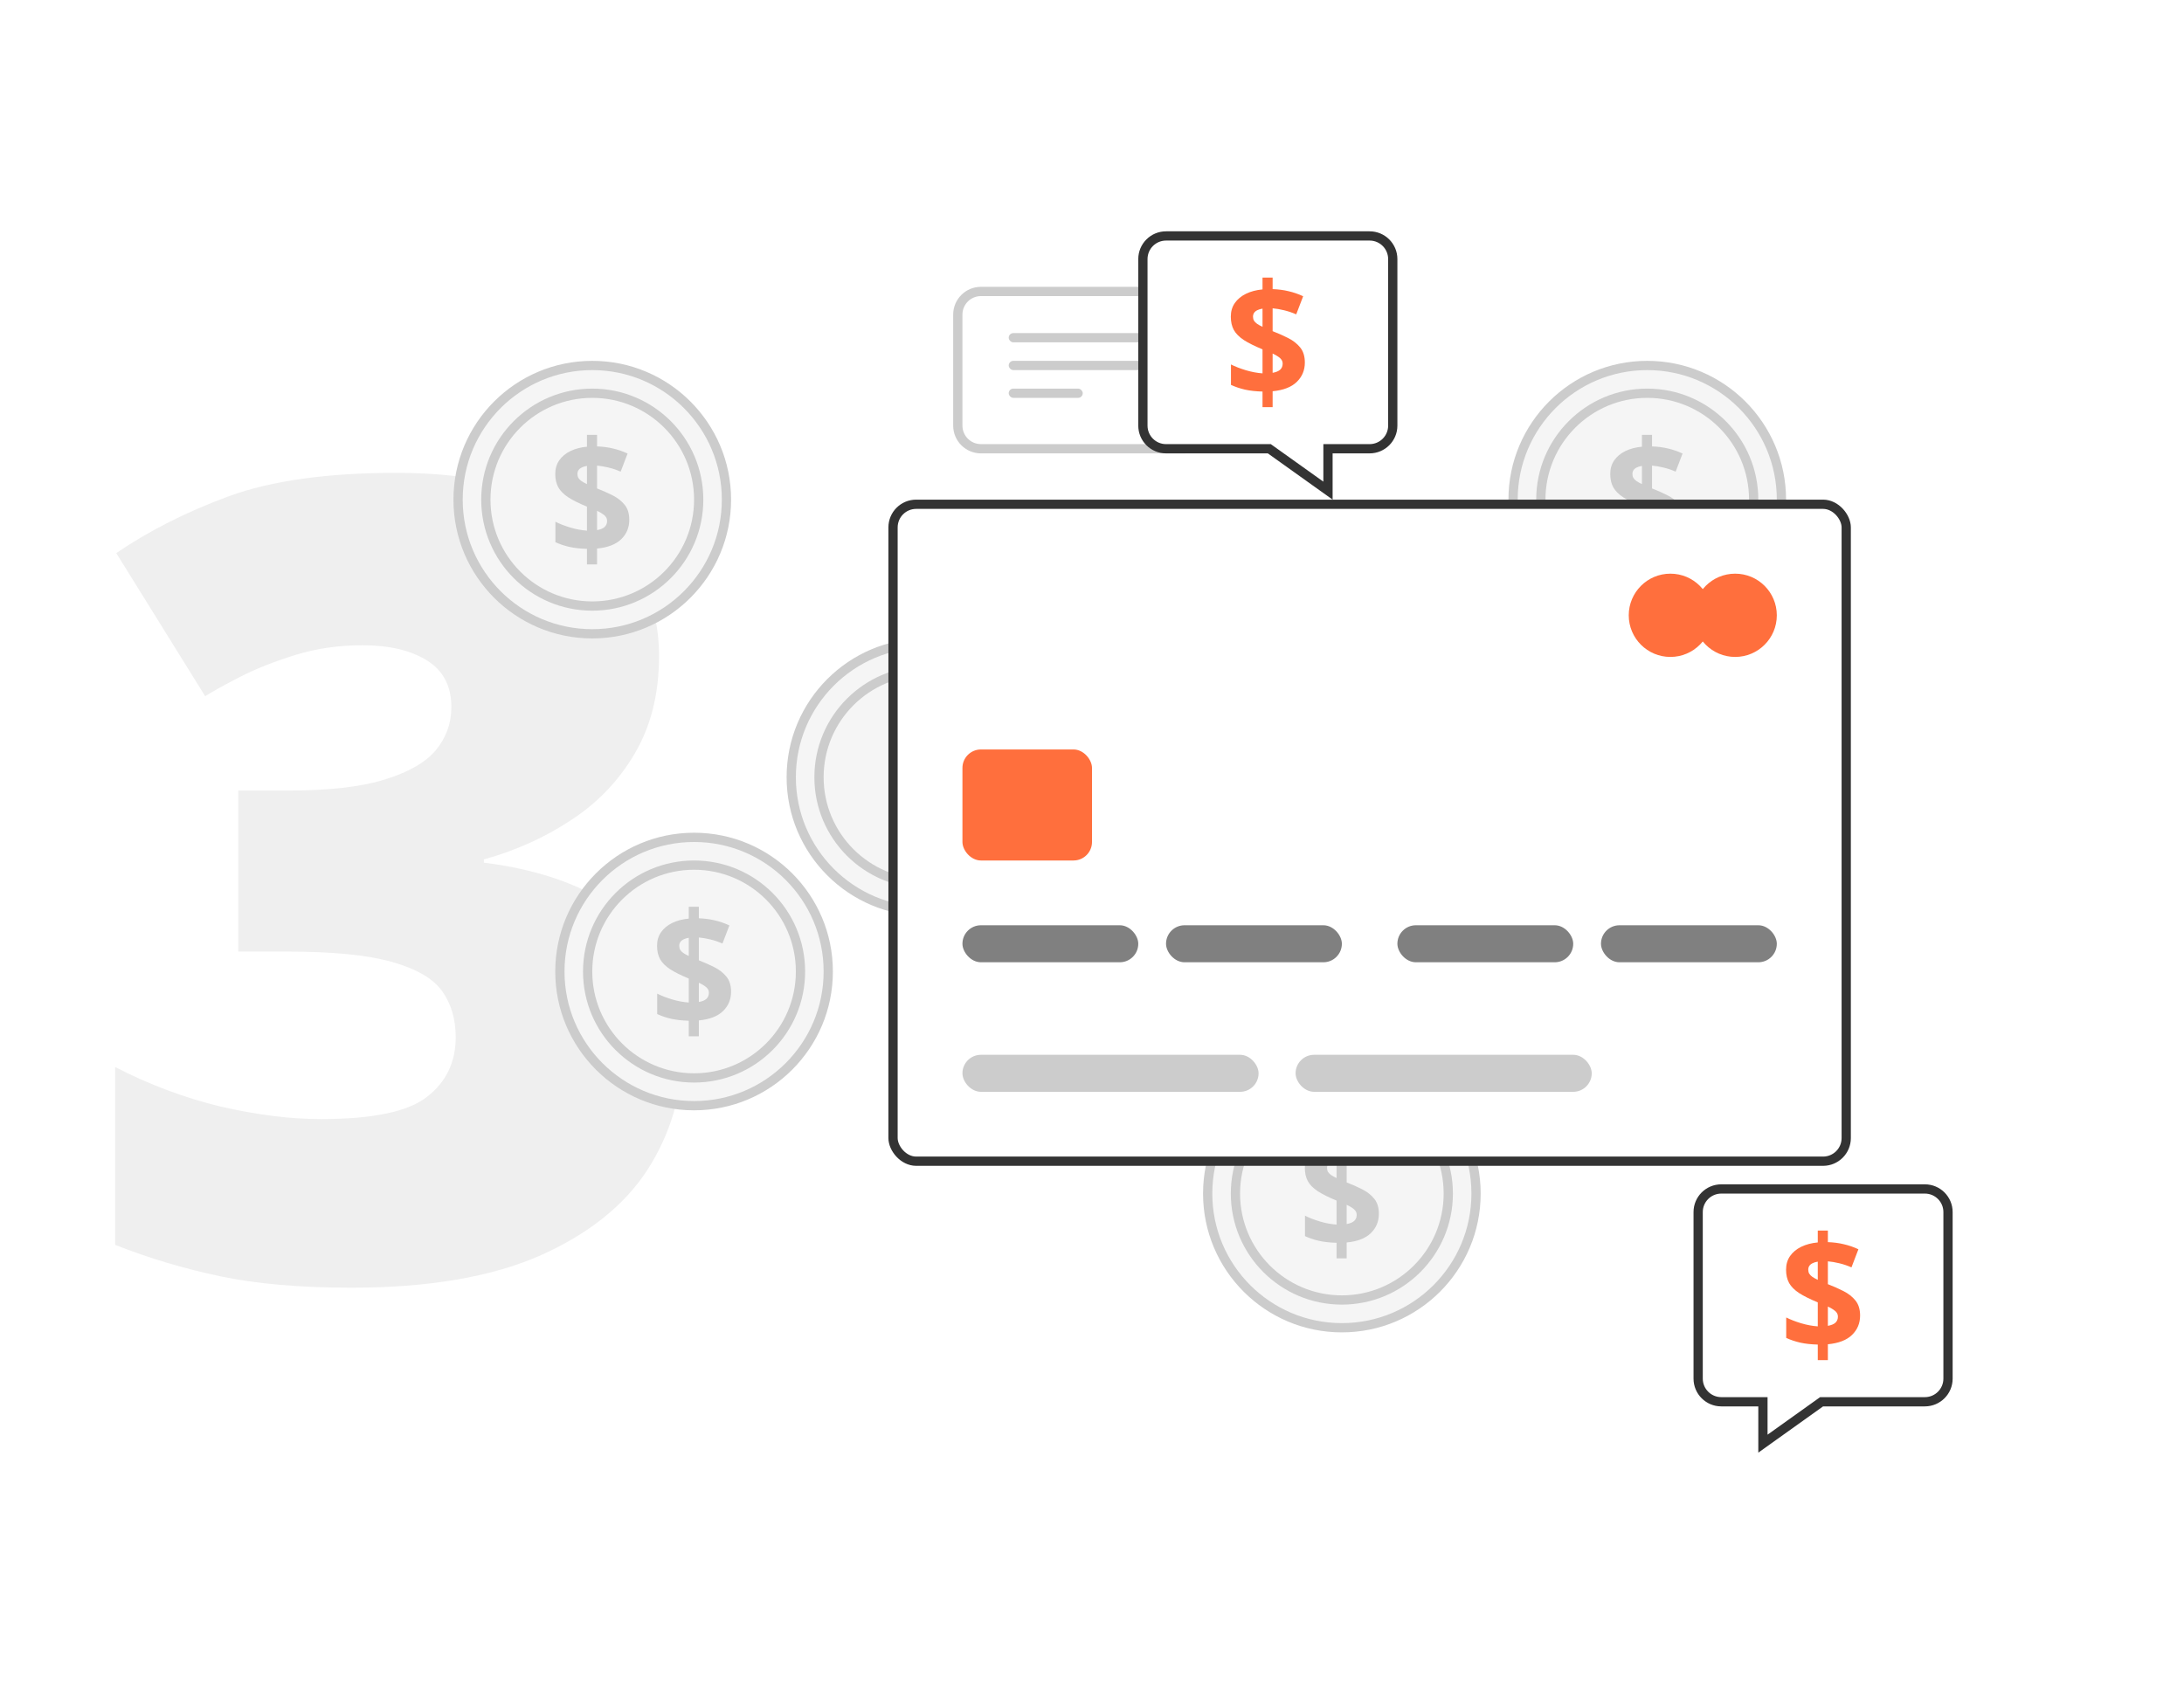 <svg width="236" height="182" viewBox="0 0 236 182" fill="none" xmlns="http://www.w3.org/2000/svg">
<path d="M71.215 70.91C71.215 74.973 70.336 78.488 68.578 81.457C66.859 84.387 64.555 86.789 61.664 88.664C58.812 90.539 55.688 91.945 52.289 92.883V93.234C59.125 94.094 64.398 96.184 68.109 99.504C71.859 102.785 73.734 107.453 73.734 113.508C73.734 118.195 72.484 122.492 69.984 126.398C67.484 130.266 63.598 133.371 58.324 135.715C53.051 138.02 46.273 139.172 37.992 139.172C32.445 139.172 27.719 138.762 23.812 137.941C19.906 137.121 16.117 135.988 12.445 134.543V115.324C16.156 117.238 19.965 118.664 23.871 119.602C27.816 120.5 31.41 120.949 34.652 120.949C40.277 120.949 44.105 120.148 46.137 118.547C48.207 116.945 49.242 114.797 49.242 112.102C49.242 110.148 48.754 108.488 47.777 107.121C46.801 105.754 44.984 104.699 42.328 103.957C39.711 103.215 35.941 102.844 31.02 102.844H25.746V85.441H31.137C35.512 85.441 38.969 85.051 41.508 84.269C44.086 83.488 45.941 82.434 47.074 81.106C48.207 79.738 48.773 78.176 48.773 76.418C48.773 74.152 47.895 72.473 46.137 71.379C44.379 70.285 42.055 69.738 39.164 69.738C36.586 69.738 34.164 70.09 31.898 70.793C29.633 71.496 27.66 72.277 25.98 73.137C24.301 73.996 23.031 74.699 22.172 75.246L12.562 59.777C16.117 57.355 20.18 55.305 24.75 53.625C29.359 51.945 35.375 51.105 42.797 51.105C51.625 51.105 58.559 52.863 63.598 56.379C68.676 59.895 71.215 64.738 71.215 70.91Z" fill="#EFEFEF"/>
<circle cx="64" cy="54" r="14.5" fill="#F5F5F5" stroke="#CCCCCC"/>
<circle cx="64" cy="54" r="11.5" fill="#F5F5F5" stroke="#CCCCCC"/>
<path d="M63.426 61V59.318C62.72 59.301 62.088 59.231 61.53 59.109C60.977 58.98 60.473 58.81 60.016 58.598V56.389C60.468 56.618 61.007 56.827 61.633 57.017C62.26 57.201 62.858 57.312 63.426 57.352V54.757C62.587 54.411 61.915 54.077 61.41 53.753C60.911 53.424 60.55 53.061 60.327 52.665C60.109 52.264 60 51.784 60 51.226C60 50.657 60.143 50.166 60.43 49.753C60.722 49.335 61.126 49 61.641 48.749C62.157 48.498 62.752 48.342 63.426 48.28V47H64.518V48.247C65.134 48.269 65.708 48.344 66.239 48.473C66.776 48.596 67.302 48.777 67.817 49.017L67.068 50.975C66.632 50.785 66.194 50.637 65.753 50.531C65.317 50.425 64.906 50.356 64.518 50.322V52.791C65.108 53.02 65.668 53.268 66.199 53.536C66.73 53.803 67.163 54.144 67.498 54.556C67.833 54.969 68 55.511 68 56.18C68 57.011 67.71 57.709 67.132 58.272C66.558 58.835 65.687 59.173 64.518 59.285V61H63.426ZM64.518 57.293C64.89 57.226 65.163 57.112 65.339 56.95C65.514 56.782 65.602 56.568 65.602 56.305C65.602 56.149 65.562 56.01 65.482 55.887C65.402 55.764 65.28 55.65 65.115 55.544C64.956 55.432 64.757 55.321 64.518 55.209V57.293ZM63.426 52.322V50.356C63.209 50.389 63.023 50.445 62.868 50.523C62.715 50.596 62.598 50.69 62.518 50.807C62.438 50.925 62.398 51.064 62.398 51.226C62.398 51.388 62.433 51.53 62.502 51.653C62.576 51.776 62.688 51.89 62.837 51.996C62.991 52.102 63.187 52.211 63.426 52.322Z" fill="#CCCCCC"/>
<circle cx="145" cy="129" r="14.5" fill="#F5F5F5" stroke="#CCCCCC"/>
<circle cx="145" cy="129" r="11.5" fill="#F5F5F5" stroke="#CCCCCC"/>
<path d="M144.426 136V134.318C143.72 134.301 143.088 134.232 142.53 134.109C141.977 133.98 141.473 133.81 141.016 133.598V131.389C141.467 131.618 142.007 131.827 142.633 132.017C143.26 132.201 143.858 132.312 144.426 132.351V129.757C143.587 129.411 142.915 129.077 142.41 128.753C141.911 128.424 141.55 128.061 141.327 127.665C141.109 127.264 141 126.784 141 126.226C141 125.657 141.143 125.166 141.43 124.753C141.722 124.335 142.126 124 142.641 123.749C143.157 123.498 143.752 123.342 144.426 123.28V122H145.518V123.247C146.134 123.269 146.708 123.344 147.239 123.473C147.776 123.596 148.301 123.777 148.817 124.017L148.068 125.975C147.632 125.785 147.194 125.637 146.753 125.531C146.317 125.425 145.906 125.356 145.518 125.322V127.791C146.108 128.02 146.668 128.268 147.199 128.536C147.73 128.803 148.163 129.144 148.498 129.556C148.833 129.969 149 130.51 149 131.18C149 132.011 148.71 132.709 148.131 133.272C147.558 133.835 146.687 134.173 145.518 134.285V136H144.426ZM145.518 132.293C145.89 132.226 146.163 132.112 146.339 131.95C146.514 131.782 146.602 131.568 146.602 131.305C146.602 131.149 146.562 131.01 146.482 130.887C146.402 130.764 146.28 130.65 146.116 130.544C145.956 130.432 145.757 130.321 145.518 130.209V132.293ZM144.426 127.322V125.356C144.208 125.389 144.023 125.445 143.869 125.523C143.714 125.596 143.598 125.69 143.518 125.808C143.438 125.925 143.398 126.064 143.398 126.226C143.398 126.388 143.433 126.53 143.502 126.653C143.576 126.775 143.688 126.89 143.837 126.996C143.991 127.102 144.187 127.211 144.426 127.322Z" fill="#CCCCCC"/>
<circle cx="178" cy="54" r="14.5" fill="#F5F5F5" stroke="#CCCCCC"/>
<circle cx="178" cy="54" r="11.5" fill="#F5F5F5" stroke="#CCCCCC"/>
<path d="M177.426 61V59.318C176.72 59.301 176.088 59.231 175.53 59.109C174.977 58.98 174.473 58.81 174.016 58.598V56.389C174.467 56.618 175.007 56.827 175.633 57.017C176.26 57.201 176.858 57.312 177.426 57.352V54.757C176.587 54.411 175.915 54.077 175.41 53.753C174.911 53.424 174.55 53.061 174.327 52.665C174.109 52.264 174 51.784 174 51.226C174 50.657 174.143 50.166 174.43 49.753C174.722 49.335 175.126 49 175.641 48.749C176.157 48.498 176.752 48.342 177.426 48.28V47H178.518V48.247C179.134 48.269 179.708 48.344 180.239 48.473C180.776 48.596 181.301 48.777 181.817 49.017L181.068 50.975C180.632 50.785 180.194 50.637 179.753 50.531C179.317 50.425 178.906 50.356 178.518 50.322V52.791C179.108 53.02 179.668 53.268 180.199 53.536C180.73 53.803 181.163 54.144 181.498 54.556C181.833 54.969 182 55.511 182 56.18C182 57.011 181.71 57.709 181.131 58.272C180.558 58.835 179.687 59.173 178.518 59.285V61H177.426ZM178.518 57.293C178.89 57.226 179.163 57.112 179.339 56.95C179.514 56.782 179.602 56.568 179.602 56.305C179.602 56.149 179.562 56.01 179.482 55.887C179.402 55.764 179.28 55.65 179.116 55.544C178.956 55.432 178.757 55.321 178.518 55.209V57.293ZM177.426 52.322V50.356C177.208 50.389 177.023 50.445 176.869 50.523C176.714 50.596 176.598 50.69 176.518 50.807C176.438 50.925 176.398 51.064 176.398 51.226C176.398 51.388 176.433 51.53 176.502 51.653C176.576 51.776 176.688 51.89 176.837 51.996C176.991 52.102 177.187 52.211 177.426 52.322Z" fill="#CCCCCC"/>
<circle cx="100" cy="84" r="14.5" fill="#F5F5F5" stroke="#CCCCCC"/>
<circle cx="100" cy="84" r="11.5" fill="#F5F5F5" stroke="#CCCCCC"/>
<circle cx="75" cy="105" r="14.5" fill="#F5F5F5" stroke="#CCCCCC"/>
<circle cx="75" cy="105" r="11.5" fill="#F5F5F5" stroke="#CCCCCC"/>
<path d="M74.426 112V110.318C73.72 110.301 73.088 110.232 72.53 110.109C71.977 109.98 71.473 109.81 71.016 109.598V107.389C71.468 107.618 72.007 107.827 72.633 108.017C73.26 108.201 73.858 108.312 74.426 108.351V105.757C73.587 105.411 72.915 105.077 72.41 104.753C71.911 104.424 71.55 104.061 71.327 103.665C71.109 103.264 71 102.784 71 102.226C71 101.657 71.143 101.166 71.43 100.753C71.722 100.335 72.126 100 72.641 99.749C73.157 99.498 73.752 99.342 74.426 99.28V98H75.518V99.247C76.134 99.269 76.708 99.344 77.239 99.473C77.776 99.596 78.302 99.777 78.817 100.017L78.068 101.975C77.632 101.785 77.194 101.637 76.753 101.531C76.317 101.425 75.906 101.356 75.518 101.322V103.791C76.108 104.02 76.668 104.268 77.199 104.536C77.73 104.803 78.163 105.144 78.498 105.556C78.833 105.969 79 106.51 79 107.18C79 108.011 78.71 108.709 78.132 109.272C77.558 109.835 76.687 110.173 75.518 110.285V112H74.426ZM75.518 108.293C75.89 108.226 76.163 108.112 76.339 107.95C76.514 107.782 76.602 107.568 76.602 107.305C76.602 107.149 76.562 107.01 76.482 106.887C76.402 106.764 76.28 106.65 76.115 106.544C75.956 106.432 75.757 106.321 75.518 106.209V108.293ZM74.426 103.322V101.356C74.209 101.389 74.023 101.445 73.868 101.523C73.715 101.596 73.598 101.69 73.518 101.808C73.438 101.925 73.398 102.064 73.398 102.226C73.398 102.388 73.433 102.53 73.502 102.653C73.576 102.775 73.688 102.89 73.837 102.996C73.991 103.102 74.187 103.211 74.426 103.322Z" fill="#CCCCCC"/>
<rect x="96.5" y="54.5" width="103" height="71" rx="2.5" fill="white" stroke="#333333"/>
<rect x="104" y="81" width="14" height="12" rx="2" fill="#FF6F3D"/>
<rect x="104" y="100" width="19" height="4" rx="2" fill="#808080"/>
<rect x="104" y="114" width="32" height="4" rx="2" fill="#CCCCCC"/>
<rect x="140" y="114" width="32" height="4" rx="2" fill="#CCCCCC"/>
<rect x="126" y="100" width="19" height="4" rx="2" fill="#808080"/>
<rect x="151" y="100" width="19" height="4" rx="2" fill="#808080"/>
<rect x="173" y="100" width="19" height="4" rx="2" fill="#808080"/>
<circle cx="180.5" cy="66.5" r="4.5" fill="#FF6F3D"/>
<circle cx="187.5" cy="66.5" r="4.5" fill="#FF6F3D"/>
<g filter="url(#filter0_d_238_625)">
<path d="M208 121.5H186C184.619 121.5 183.5 122.619 183.5 124V142C183.5 143.381 184.619 144.5 186 144.5H190.5V149.027L196.709 144.593L196.84 144.5H208C209.381 144.5 210.5 143.381 210.5 142V124C210.5 122.619 209.381 121.5 208 121.5Z" fill="white" stroke="#333333"/>
<path d="M196.426 140V138.318C195.72 138.301 195.088 138.232 194.53 138.109C193.977 137.98 193.473 137.81 193.016 137.598V135.389C193.467 135.618 194.007 135.827 194.633 136.017C195.26 136.201 195.858 136.312 196.426 136.351V133.757C195.587 133.411 194.915 133.077 194.41 132.753C193.911 132.424 193.55 132.061 193.327 131.665C193.109 131.264 193 130.784 193 130.226C193 129.657 193.143 129.166 193.43 128.753C193.722 128.335 194.126 128 194.641 127.749C195.157 127.498 195.752 127.342 196.426 127.28V126H197.518V127.247C198.134 127.269 198.708 127.344 199.239 127.473C199.776 127.596 200.301 127.777 200.817 128.017L200.068 129.975C199.632 129.785 199.194 129.637 198.753 129.531C198.317 129.425 197.906 129.356 197.518 129.322V131.791C198.108 132.02 198.668 132.268 199.199 132.536C199.73 132.803 200.163 133.144 200.498 133.556C200.833 133.969 201 134.51 201 135.18C201 136.011 200.71 136.709 200.131 137.272C199.558 137.835 198.687 138.173 197.518 138.285V140H196.426ZM197.518 136.293C197.89 136.226 198.163 136.112 198.339 135.95C198.514 135.782 198.602 135.568 198.602 135.305C198.602 135.149 198.562 135.01 198.482 134.887C198.402 134.764 198.28 134.65 198.116 134.544C197.956 134.432 197.757 134.321 197.518 134.209V136.293ZM196.426 131.322V129.356C196.208 129.389 196.023 129.445 195.869 129.523C195.714 129.596 195.598 129.69 195.518 129.808C195.438 129.925 195.398 130.064 195.398 130.226C195.398 130.388 195.433 130.53 195.502 130.653C195.576 130.775 195.688 130.89 195.837 130.996C195.991 131.102 196.187 131.211 196.426 131.322Z" fill="#FF6F3D"/>
</g>
<path d="M106 31.5H128C129.381 31.5 130.5 32.619 130.5 34V46C130.5 47.381 129.381 48.5 128 48.5H106C104.619 48.5 103.5 47.381 103.5 46V34C103.5 32.619 104.619 31.5 106 31.5Z" fill="white" stroke="#CCCCCC"/>
<rect x="109" y="36" width="16" height="1" rx="0.5" fill="#CCCCCC"/>
<rect x="109" y="39" width="16" height="1" rx="0.5" fill="#CCCCCC"/>
<rect x="109" y="42" width="8" height="1" rx="0.5" fill="#CCCCCC"/>
<g filter="url(#filter1_d_238_625)">
<path d="M126 18.5H148C149.381 18.5 150.5 19.619 150.5 21V39C150.5 40.381 149.381 41.5 148 41.5H143.5V46.027L137.291 41.593L137.16 41.5H126C124.619 41.5 123.5 40.381 123.5 39V21C123.5 19.619 124.619 18.5 126 18.5Z" fill="white" stroke="#333333"/>
<path d="M136.426 37V35.318C135.72 35.301 135.088 35.231 134.53 35.109C133.977 34.98 133.473 34.81 133.016 34.598V32.389C133.467 32.618 134.007 32.827 134.633 33.017C135.26 33.201 135.858 33.312 136.426 33.352V30.757C135.587 30.411 134.915 30.077 134.41 29.753C133.911 29.424 133.55 29.061 133.327 28.665C133.109 28.264 133 27.784 133 27.226C133 26.657 133.143 26.166 133.43 25.753C133.722 25.335 134.126 25 134.641 24.749C135.157 24.498 135.752 24.342 136.426 24.28V23H137.518V24.247C138.134 24.269 138.708 24.345 139.239 24.473C139.776 24.596 140.301 24.777 140.817 25.017L140.068 26.975C139.632 26.785 139.194 26.637 138.753 26.531C138.317 26.425 137.906 26.356 137.518 26.322V28.791C138.108 29.02 138.668 29.268 139.199 29.536C139.73 29.803 140.163 30.144 140.498 30.556C140.833 30.969 141 31.511 141 32.18C141 33.011 140.71 33.709 140.131 34.272C139.558 34.835 138.687 35.173 137.518 35.285V37H136.426ZM137.518 33.293C137.89 33.226 138.163 33.112 138.339 32.95C138.514 32.782 138.602 32.568 138.602 32.305C138.602 32.149 138.562 32.01 138.482 31.887C138.402 31.764 138.28 31.65 138.116 31.544C137.956 31.432 137.757 31.321 137.518 31.209V33.293ZM136.426 28.322V26.356C136.208 26.389 136.023 26.445 135.869 26.523C135.714 26.596 135.598 26.69 135.518 26.808C135.438 26.925 135.398 27.064 135.398 27.226C135.398 27.388 135.433 27.53 135.502 27.653C135.576 27.776 135.688 27.89 135.837 27.996C135.991 28.102 136.187 28.211 136.426 28.322Z" fill="#FF6F3D"/>
</g>
<defs>
<filter id="filter0_d_238_625" x="158" y="103" width="78" height="79" filterUnits="userSpaceOnUse" color-interpolation-filters="sRGB">
<feFlood flood-opacity="0" result="BackgroundImageFix"/>
<feColorMatrix in="SourceAlpha" type="matrix" values="0 0 0 0 0 0 0 0 0 0 0 0 0 0 0 0 0 0 127 0" result="hardAlpha"/>
<feOffset dy="7"/>
<feGaussianBlur stdDeviation="12.5"/>
<feColorMatrix type="matrix" values="0 0 0 0 0.333 0 0 0 0 0.333 0 0 0 0 0.333 0 0 0 0.15 0"/>
<feBlend mode="normal" in2="BackgroundImageFix" result="effect1_dropShadow_238_625"/>
<feBlend mode="normal" in="SourceGraphic" in2="effect1_dropShadow_238_625" result="shape"/>
</filter>
<filter id="filter1_d_238_625" x="98" y="0" width="78" height="79" filterUnits="userSpaceOnUse" color-interpolation-filters="sRGB">
<feFlood flood-opacity="0" result="BackgroundImageFix"/>
<feColorMatrix in="SourceAlpha" type="matrix" values="0 0 0 0 0 0 0 0 0 0 0 0 0 0 0 0 0 0 127 0" result="hardAlpha"/>
<feOffset dy="7"/>
<feGaussianBlur stdDeviation="12.5"/>
<feColorMatrix type="matrix" values="0 0 0 0 0.333 0 0 0 0 0.333 0 0 0 0 0.333 0 0 0 0.15 0"/>
<feBlend mode="normal" in2="BackgroundImageFix" result="effect1_dropShadow_238_625"/>
<feBlend mode="normal" in="SourceGraphic" in2="effect1_dropShadow_238_625" result="shape"/>
</filter>
</defs>
</svg>
